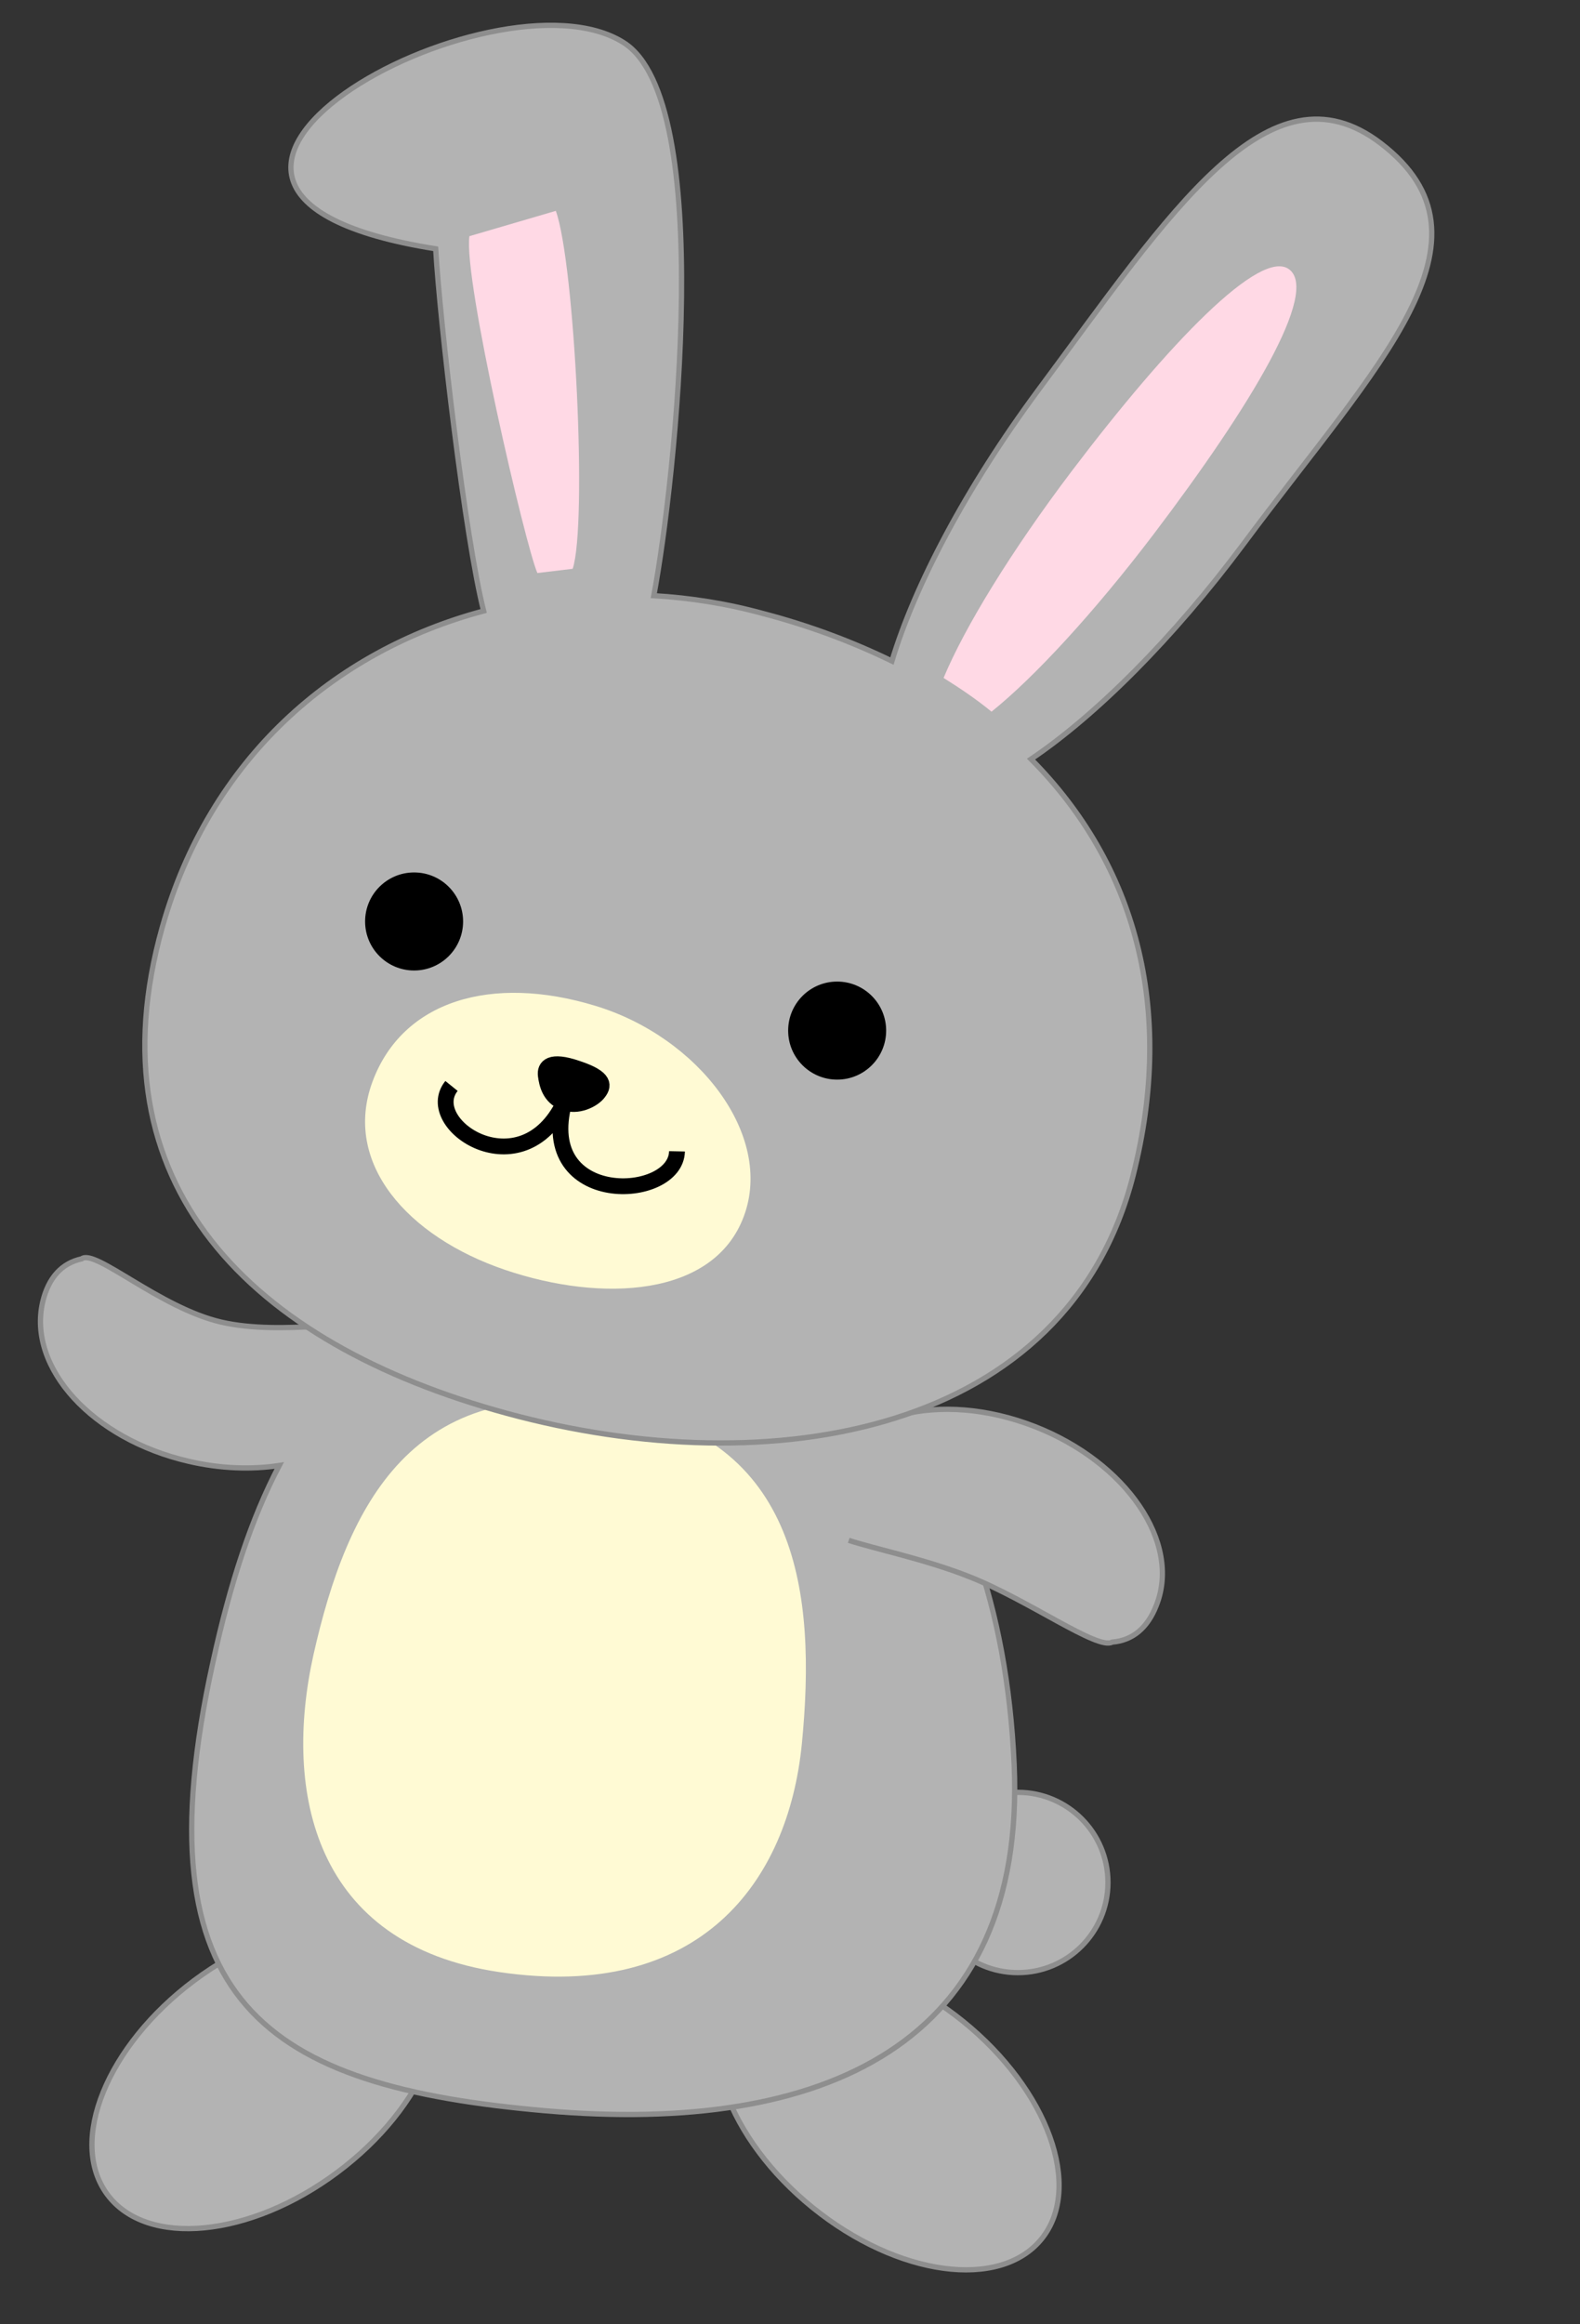 <?xml version="1.0" encoding="utf-8"?>
<!-- Generator: Adobe Illustrator 22.0.1, SVG Export Plug-In . SVG Version: 6.00 Build 0)  -->
<svg version="1.1" id="Layer_1" xmlns="http://www.w3.org/2000/svg" xmlns:xlink="http://www.w3.org/1999/xlink" x="0px" y="0px"
	 viewBox="0 0 299.9 440.9" style="enable-background:new 0 0 299.9 440.9;" xml:space="preserve">
<rect x="0" y="0" width="299.9" height="440.9" fill="#333333" stroke="none"/>
<style type="text/css">
	.st0{fill:#B3B3B3;stroke:#8E8E8E;stroke-miterlimit:10;}
	.st1{fill:#FFFAD4;}
	.st2{fill:#FFD9E5;}
	.st3{stroke:#000000;stroke-width:3;stroke-miterlimit:10;}
	.st4{fill:none;stroke:#000000;stroke-width:3;stroke-miterlimit:10;}
</style>
<g id="RABBIT">
	<g id="RABBIT_1_">
		<g id="FOOT">
			
				<ellipse transform="matrix(0.802 -0.598 0.598 0.802 -225.375 108.128)" class="st0" cx="50.3" cy="393.8" rx="37.5" ry="22.7"/>
			
				<ellipse transform="matrix(0.629 -0.778 0.778 0.629 -249.382 279.758)" class="st0" cx="168.3" cy="401.1" rx="22.7" ry="37.5"/>
		</g>
		<g id="body_1_">
			<circle class="st0" cx="193.2" cy="357.1" r="17.1"/>
			<path class="st0" d="M192.5,334.8c-2.7-61.1-35.9-91.6-71.3-91.1c-20.3,0.3-35.6,3.6-47.4,11.1c-0.6-1.2-1.5-2.2-2.6-3.1
				c-1.7-1.8-17.5,1.8-29.2-0.9c-11.7-2.7-24-14-26.5-12c-3.7,0.8-6.3,3.5-7.4,8.2c-2.9,12.5,9.5,26,27.7,30.2
				c6,1.4,11.9,1.6,17.2,0.8c-5.2,9.9-9.3,22.2-12.6,37.4c-14.3,64.8,10.3,80.4,63.1,85C156.5,405,194.8,387.8,192.5,334.8z"/>
			<path class="st1" d="M152.2,330.8c-2.6,26.3-19.4,48.9-57.4,43.3c-35.2-5.2-41.1-34.1-35.3-60.2c6.4-28.4,18.8-53.8,57.2-47.1
				C151.6,272.8,155,302.3,152.2,330.8z"/>
		</g>
		<path id="LEFT_x5F_HAND" class="st0" d="M161.1,292.2c4.9,1.6,14.6,3.6,22.9,6.9c11.2,4.4,24.4,14,27.1,12.4
			c3.8-0.3,6.7-2.6,8.4-7c4.7-11.9-5.7-27.1-23.1-33.9c-9-3.5-18-4.1-25.4-2.2"/>
		<g id="HEAD">
			<path class="st0" d="M236.1,103.1c25.2-33.9,49.8-57.7,26-75.9c-21.2-16.2-39.9,13-65.1,46.9c-13.7,18.5-23.4,37-27.7,51.3
				c-7.4-3.6-15.6-6.7-24.4-9c-6.9-1.9-13.9-3-20.8-3.4c4.1-21.9,11.8-93.8-5.7-104.9C94.1-7.4,13.4,36.2,82.7,47.2
				c0.8,14.1,5.6,54.9,9.1,68.7c-28.5,7.6-52,28.1-61,60c-13.7,48.7,16.6,78.9,65.4,92.2c50.4,13.7,106.5,3.8,118.9-45.2
				c8-31.6,0.4-59-19.4-78.9C208,135.7,222.6,121.2,236.1,103.1z"/>
			<path class="st2" d="M219,101.3c18.5-24.4,31.4-45.9,25.7-50.2c-5.4-4.1-22.8,13.9-41.3,38.3c-11.5,15.2-20.3,29.6-24.3,39.2
				c3.2,2,6.3,4.1,9.1,6.4C196.2,128.6,207.6,116.3,219,101.3z"/>
			<path class="st2" d="M105.5,40c3.6,10,6,59.5,3.2,67.9l-6.7,0.8c-2.2-4.9-14.1-55.8-12.9-63.9L105.5,40z"/>
			<circle cx="78.6" cy="174.8" r="9.3"/>
			<circle cx="158.9" cy="195.5" r="9.3"/>
			<g>
				<path class="st1" d="M141.2,230.7c-5.7,15.4-27,16.4-45.3,10.2c-18.6-6.3-30.9-20.3-25.2-35.7s22.6-20.4,42.3-14.4
					C132.5,196.7,146.9,215.3,141.2,230.7z"/>
				<g>
					<path class="st3" d="M113.4,207.5c-1,1.1-3.7,2.6-6.4,1.6c-2.7-1-3.2-3.6-3.4-5.1c-0.2-1.6,0.8-3.1,6-1.3
						C115,204.5,114.7,206,113.4,207.5z"/>
					<path class="st4" d="M85.7,206c-5.9,7.3,13.3,20,21.4,3.1c-5.4,20,21.2,18.8,21.4,9.3"/>
				</g>
			</g>
		</g>
	</g>
</g>
</svg>
